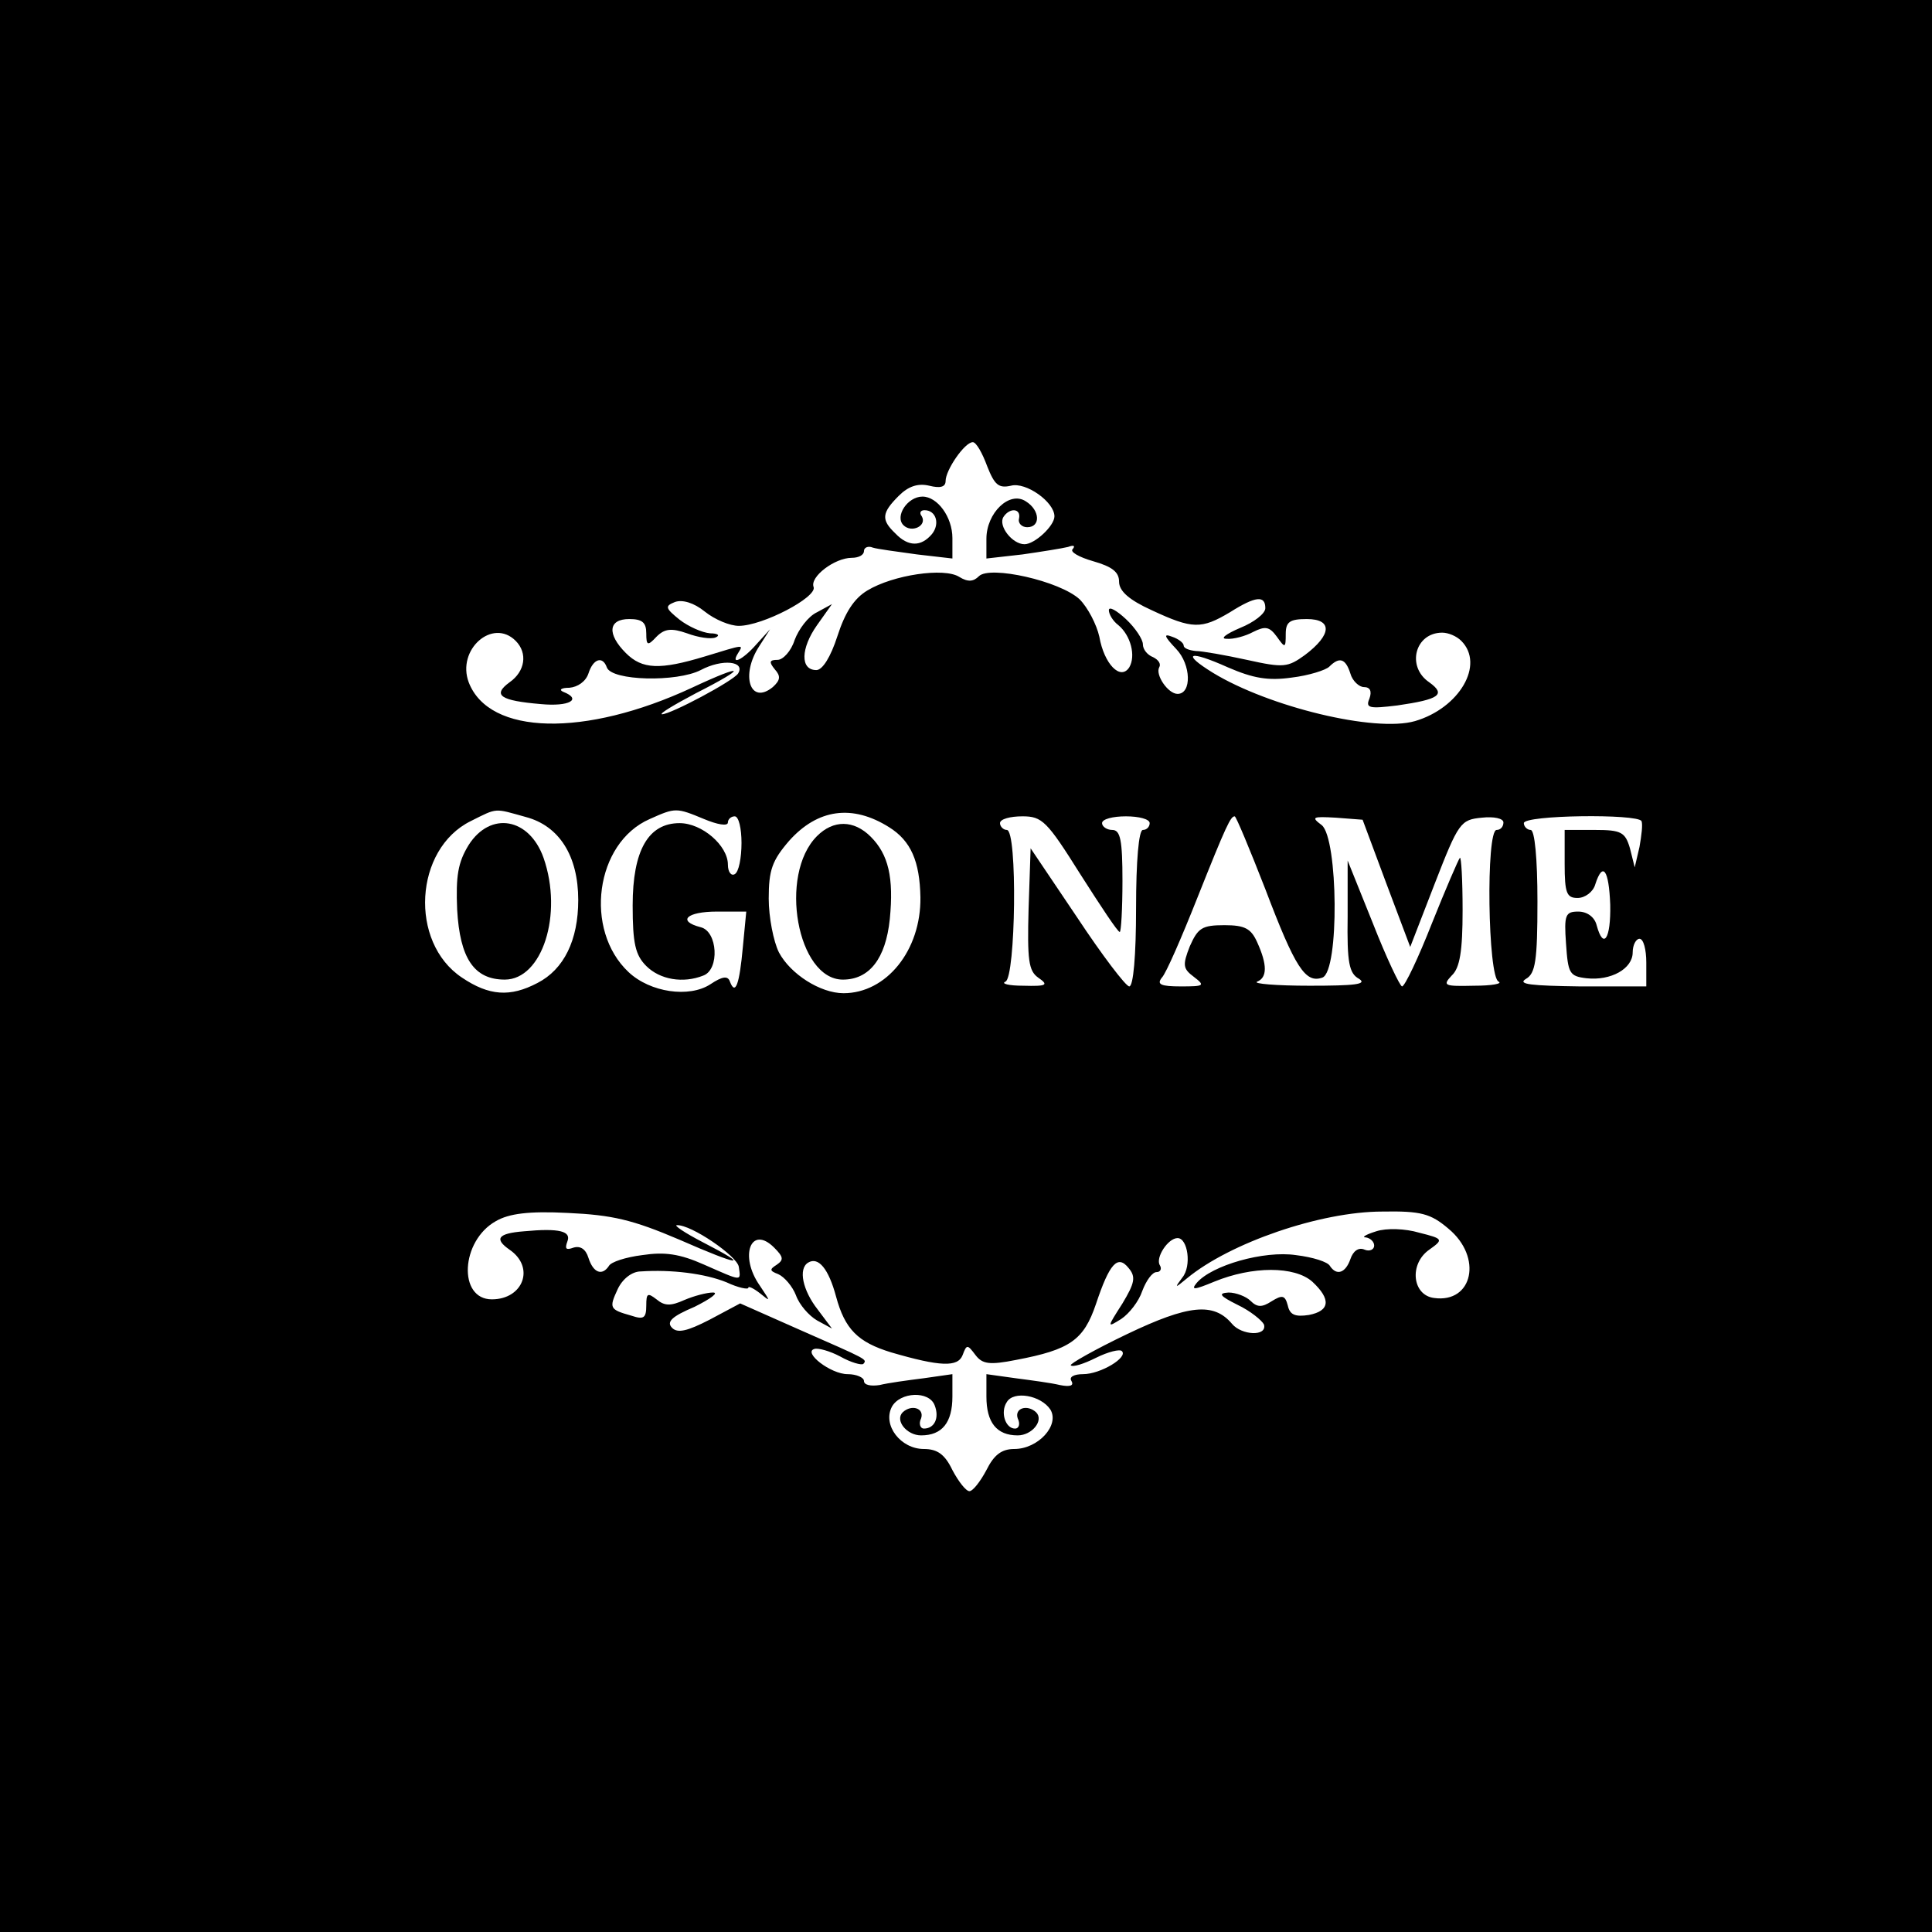 <svg version="1.0" xmlns="http://www.w3.org/2000/svg"
 width="284pt" height="284pt" viewBox="0 0 284 284"
 preserveAspectRatio="xMidYMid meet">
<g transform="translate(0,284) scale(0.1,-0.1)"
fill="#000000" stroke="none">
<path d="M0 1420 l0 -1420 1420 0 1420 0 0 1420 0 1420 -1420 0 -1420 0 0
-1420z m1451 735 c11 -28 17 -33 35 -29 22 6 64 -24 64 -45 0 -14 -29 -41 -44
-41 -18 0 -39 27 -31 40 9 14 26 13 23 -2 -2 -7 4 -13 12 -13 20 0 19 25 -2
38 -24 16 -58 -17 -58 -55 l0 -29 53 6 c28 4 59 9 67 11 8 3 11 2 7 -3 -5 -4
9 -12 30 -18 28 -8 38 -16 38 -30 0 -14 15 -27 48 -42 60 -28 73 -28 115 -3
38 24 52 25 52 6 0 -8 -17 -21 -37 -29 -21 -9 -30 -16 -20 -16 10 -1 28 4 39
10 18 9 24 8 35 -7 12 -17 13 -17 13 4 0 18 6 22 31 22 38 0 37 -23 -3 -53
-25 -18 -31 -19 -85 -7 -32 7 -66 13 -75 13 -10 1 -18 4 -18 8 0 4 -8 10 -17
13 -13 5 -12 1 6 -18 22 -23 23 -66 2 -66 -14 0 -33 28 -27 39 3 5 -1 11 -9
15 -8 3 -15 11 -15 19 0 7 -11 24 -25 37 -14 13 -25 19 -25 13 0 -6 6 -16 14
-22 18 -15 26 -45 16 -62 -13 -20 -37 5 -44 45 -4 18 -17 43 -29 55 -29 27
-132 50 -148 34 -8 -8 -16 -9 -29 -1 -22 14 -97 3 -135 -20 -20 -12 -33 -33
-44 -67 -10 -31 -22 -50 -31 -50 -24 0 -23 32 1 66 l22 31 -22 -12 c-13 -6
-27 -25 -33 -41 -5 -16 -17 -29 -25 -29 -12 0 -13 -3 -4 -14 9 -10 8 -16 -3
-26 -33 -27 -48 17 -20 60 l16 25 -20 -22 c-20 -23 -39 -32 -27 -13 8 13 10
13 -49 -5 -66 -20 -92 -19 -116 5 -28 28 -26 50 5 50 19 0 25 -5 25 -21 0 -18
2 -19 15 -5 12 12 22 13 45 5 16 -6 35 -9 42 -6 7 3 3 6 -8 6 -12 1 -32 10
-45 20 -21 17 -22 20 -7 26 11 4 28 -1 44 -14 15 -12 37 -21 50 -21 35 0 115
42 110 57 -6 15 31 43 56 43 10 0 18 4 18 10 0 5 6 8 13 5 6 -2 36 -6 65 -10
l52 -6 0 30 c0 31 -22 61 -44 61 -22 0 -41 -29 -28 -42 12 -12 35 -1 27 13 -4
5 -2 9 4 9 17 0 23 -20 11 -35 -16 -19 -35 -19 -54 1 -21 20 -20 30 5 55 14
14 28 19 45 15 16 -4 24 -2 24 7 0 16 28 57 40 57 5 0 14 -16 21 -35z m-693
-257 c18 -18 14 -45 -9 -61 -26 -19 -13 -27 46 -32 42 -4 61 7 33 18 -7 3 -3
6 9 6 12 1 24 9 28 21 7 22 21 26 27 9 7 -20 103 -22 138 -4 32 17 66 13 55
-5 -7 -11 -99 -60 -112 -60 -4 1 18 14 50 31 77 39 73 45 -6 8 -157 -73 -298
-70 -328 8 -18 48 35 95 69 61z m1390 0 c35 -35 -3 -99 -68 -118 -59 -17 -215
21 -297 71 -47 29 -36 34 22 8 37 -16 59 -20 94 -15 25 3 50 11 55 16 15 15
24 12 31 -10 3 -11 13 -20 20 -20 9 0 12 -6 8 -17 -6 -14 0 -15 41 -10 62 9
72 16 47 34 -34 23 -21 73 19 73 9 0 21 -5 28 -12z m-1375 -259 c49 -13 77
-57 77 -122 0 -59 -21 -102 -60 -122 -40 -21 -71 -19 -111 8 -78 52 -70 189
13 230 40 20 34 19 81 6z m262 -3 c19 -8 35 -11 35 -5 0 5 5 9 10 9 6 0 10
-18 10 -39 0 -22 -4 -43 -10 -46 -5 -3 -10 3 -10 14 0 28 -38 61 -71 61 -46 0
-69 -40 -69 -121 0 -56 4 -73 20 -89 20 -20 54 -26 84 -14 24 9 21 65 -4 71
-35 9 -21 23 24 23 l43 0 -5 -52 c-5 -55 -11 -72 -19 -51 -3 9 -11 8 -29 -4
-31 -20 -88 -12 -120 18 -66 62 -49 190 31 225 38 17 39 17 80 0z m272 -12
c32 -20 45 -50 46 -103 1 -78 -50 -141 -113 -141 -34 0 -78 28 -95 60 -8 16
-15 52 -15 79 0 42 5 56 30 85 42 47 93 54 147 20z m281 -69 c30 -47 55 -85
58 -85 2 0 4 34 4 75 0 60 -3 75 -15 75 -8 0 -15 5 -15 10 0 6 16 10 35 10 19
0 35 -4 35 -10 0 -5 -4 -10 -10 -10 -6 0 -10 -45 -10 -115 0 -70 -4 -115 -10
-115 -5 0 -40 46 -77 102 l-68 101 -3 -89 c-2 -75 0 -91 14 -101 16 -11 13
-13 -22 -12 -21 0 -33 3 -26 6 15 6 18 223 2 223 -5 0 -10 5 -10 10 0 6 15 10
33 10 29 0 36 -7 85 -85z m272 -22 c44 -116 59 -139 84 -130 25 10 23 204 -1
224 -16 12 -14 13 21 11 l39 -3 35 -94 35 -93 36 93 c35 90 38 94 69 97 18 2
32 -1 32 -7 0 -6 -4 -11 -10 -11 -16 0 -13 -217 3 -223 6 -3 -10 -6 -36 -6
-44 -1 -47 0 -33 15 12 11 16 36 16 96 0 45 -2 79 -4 77 -2 -2 -21 -46 -41
-96 -20 -51 -40 -93 -44 -93 -3 0 -23 42 -43 93 l-37 92 0 -82 c-1 -68 2 -84
17 -92 12 -8 -7 -10 -73 -10 -49 0 -84 3 -77 6 15 6 15 25 0 58 -9 20 -18 25
-48 25 -33 0 -39 -4 -51 -31 -11 -28 -10 -33 6 -45 17 -13 15 -14 -19 -14 -30
0 -36 3 -28 13 6 6 29 59 52 117 43 108 49 120 55 120 2 0 22 -48 45 -107z
m553 100 c2 -5 0 -21 -3 -38 l-7 -30 -7 28 c-7 24 -13 27 -52 27 l-44 0 0 -50
c0 -43 3 -50 19 -50 11 0 23 9 26 20 11 34 20 22 22 -30 1 -50 -10 -67 -20
-30 -3 12 -14 20 -27 20 -19 0 -21 -5 -18 -47 3 -44 5 -48 30 -51 36 -4 68 14
68 38 0 11 5 20 10 20 6 0 10 -16 10 -35 l0 -35 -97 0 c-72 1 -93 3 -80 11 14
8 17 26 17 114 0 63 -4 105 -10 105 -5 0 -10 5 -10 10 0 12 167 14 173 3z
m-1415 -615 c91 -40 107 -41 35 -4 -27 14 -43 25 -38 25 21 1 88 -45 91 -61 3
-22 6 -22 -51 3 -36 16 -58 19 -91 14 -24 -3 -46 -10 -49 -16 -10 -15 -23 -10
-30 12 -4 13 -12 18 -22 15 -11 -4 -13 -2 -9 9 6 15 -11 20 -64 15 -38 -3 -44
-11 -21 -27 38 -26 20 -73 -26 -73 -50 0 -46 86 6 115 19 11 48 15 106 12 65
-3 95 -10 163 -39z m1131 16 c51 -42 36 -110 -21 -102 -32 4 -37 50 -7 71 21
15 21 16 -15 25 -20 6 -48 7 -63 2 -16 -5 -22 -9 -15 -9 6 -1 12 -6 12 -12 0
-6 -7 -9 -14 -6 -9 4 -17 -2 -21 -14 -7 -20 -20 -25 -30 -10 -3 6 -25 13 -50
16 -47 7 -124 -15 -146 -41 -9 -11 -3 -10 26 2 56 23 118 23 144 0 28 -26 26
-43 -5 -49 -20 -3 -28 0 -31 14 -4 15 -8 16 -24 6 -14 -9 -21 -9 -31 1 -6 6
-21 12 -32 12 -16 -1 -13 -5 13 -18 19 -9 36 -23 39 -29 5 -18 -33 -16 -47 1
-27 32 -64 28 -154 -15 -48 -23 -85 -44 -83 -46 3 -3 19 2 37 11 18 9 35 13
38 10 10 -9 -31 -34 -57 -34 -13 0 -21 -4 -17 -10 4 -7 -2 -9 -17 -6 -12 3
-42 7 -65 10 l-43 6 0 -33 c0 -38 15 -57 46 -57 21 0 39 22 27 34 -13 12 -32
6 -27 -9 4 -8 2 -15 -4 -15 -14 0 -22 24 -12 39 10 17 50 10 64 -11 14 -23
-18 -58 -53 -58 -19 0 -30 -9 -41 -31 -9 -17 -20 -31 -25 -31 -5 0 -16 14 -25
31 -11 23 -22 31 -42 31 -34 0 -61 35 -47 62 12 22 55 24 63 2 7 -18 0 -34
-16 -34 -5 0 -8 7 -4 15 5 15 -14 21 -27 9 -12 -12 6 -34 27 -34 31 0 46 19
46 57 l0 33 -42 -6 c-24 -3 -53 -7 -65 -10 -13 -2 -23 0 -23 6 0 5 -11 10 -24
10 -25 0 -66 32 -49 37 5 2 23 -3 38 -11 16 -9 31 -13 34 -11 6 7 7 6 -93 50
l-88 39 -45 -24 c-33 -17 -47 -20 -55 -12 -9 9 0 17 33 31 24 12 36 21 27 21
-9 0 -28 -5 -42 -11 -20 -9 -29 -9 -41 1 -13 10 -15 9 -15 -9 0 -19 -4 -21
-22 -15 -32 9 -33 11 -20 39 7 15 21 26 34 26 45 3 94 -3 126 -16 17 -8 32
-11 32 -8 0 3 8 -1 17 -8 16 -13 16 -13 0 11 -31 44 -13 90 21 56 14 -14 14
-18 4 -25 -11 -7 -11 -9 2 -14 9 -4 21 -18 26 -31 5 -14 19 -30 31 -37 l22
-12 -21 28 c-22 28 -29 60 -14 69 15 9 30 -9 41 -50 13 -48 32 -67 81 -82 72
-21 98 -22 105 -4 6 16 7 16 19 0 10 -13 20 -15 60 -7 79 15 99 29 117 82 20
60 32 73 48 53 11 -13 9 -22 -9 -52 -23 -36 -23 -36 -2 -23 12 8 26 26 31 41
6 16 15 28 21 28 6 0 8 5 5 10 -7 11 12 40 26 40 15 0 21 -41 7 -58 -12 -16
-11 -16 7 -1 63 52 196 98 287 98 57 1 71 -3 97 -25z"/>
<path d="M689 1598 c-16 -26 -19 -46 -17 -95 4 -72 25 -103 70 -103 55 0 86
96 57 179 -21 59 -78 69 -110 19z"/>
<path d="M1201 1611 c-57 -57 -29 -211 38 -211 39 0 63 31 69 89 6 61 -2 95
-28 121 -25 25 -55 25 -79 1z"/>
</g>
</svg>